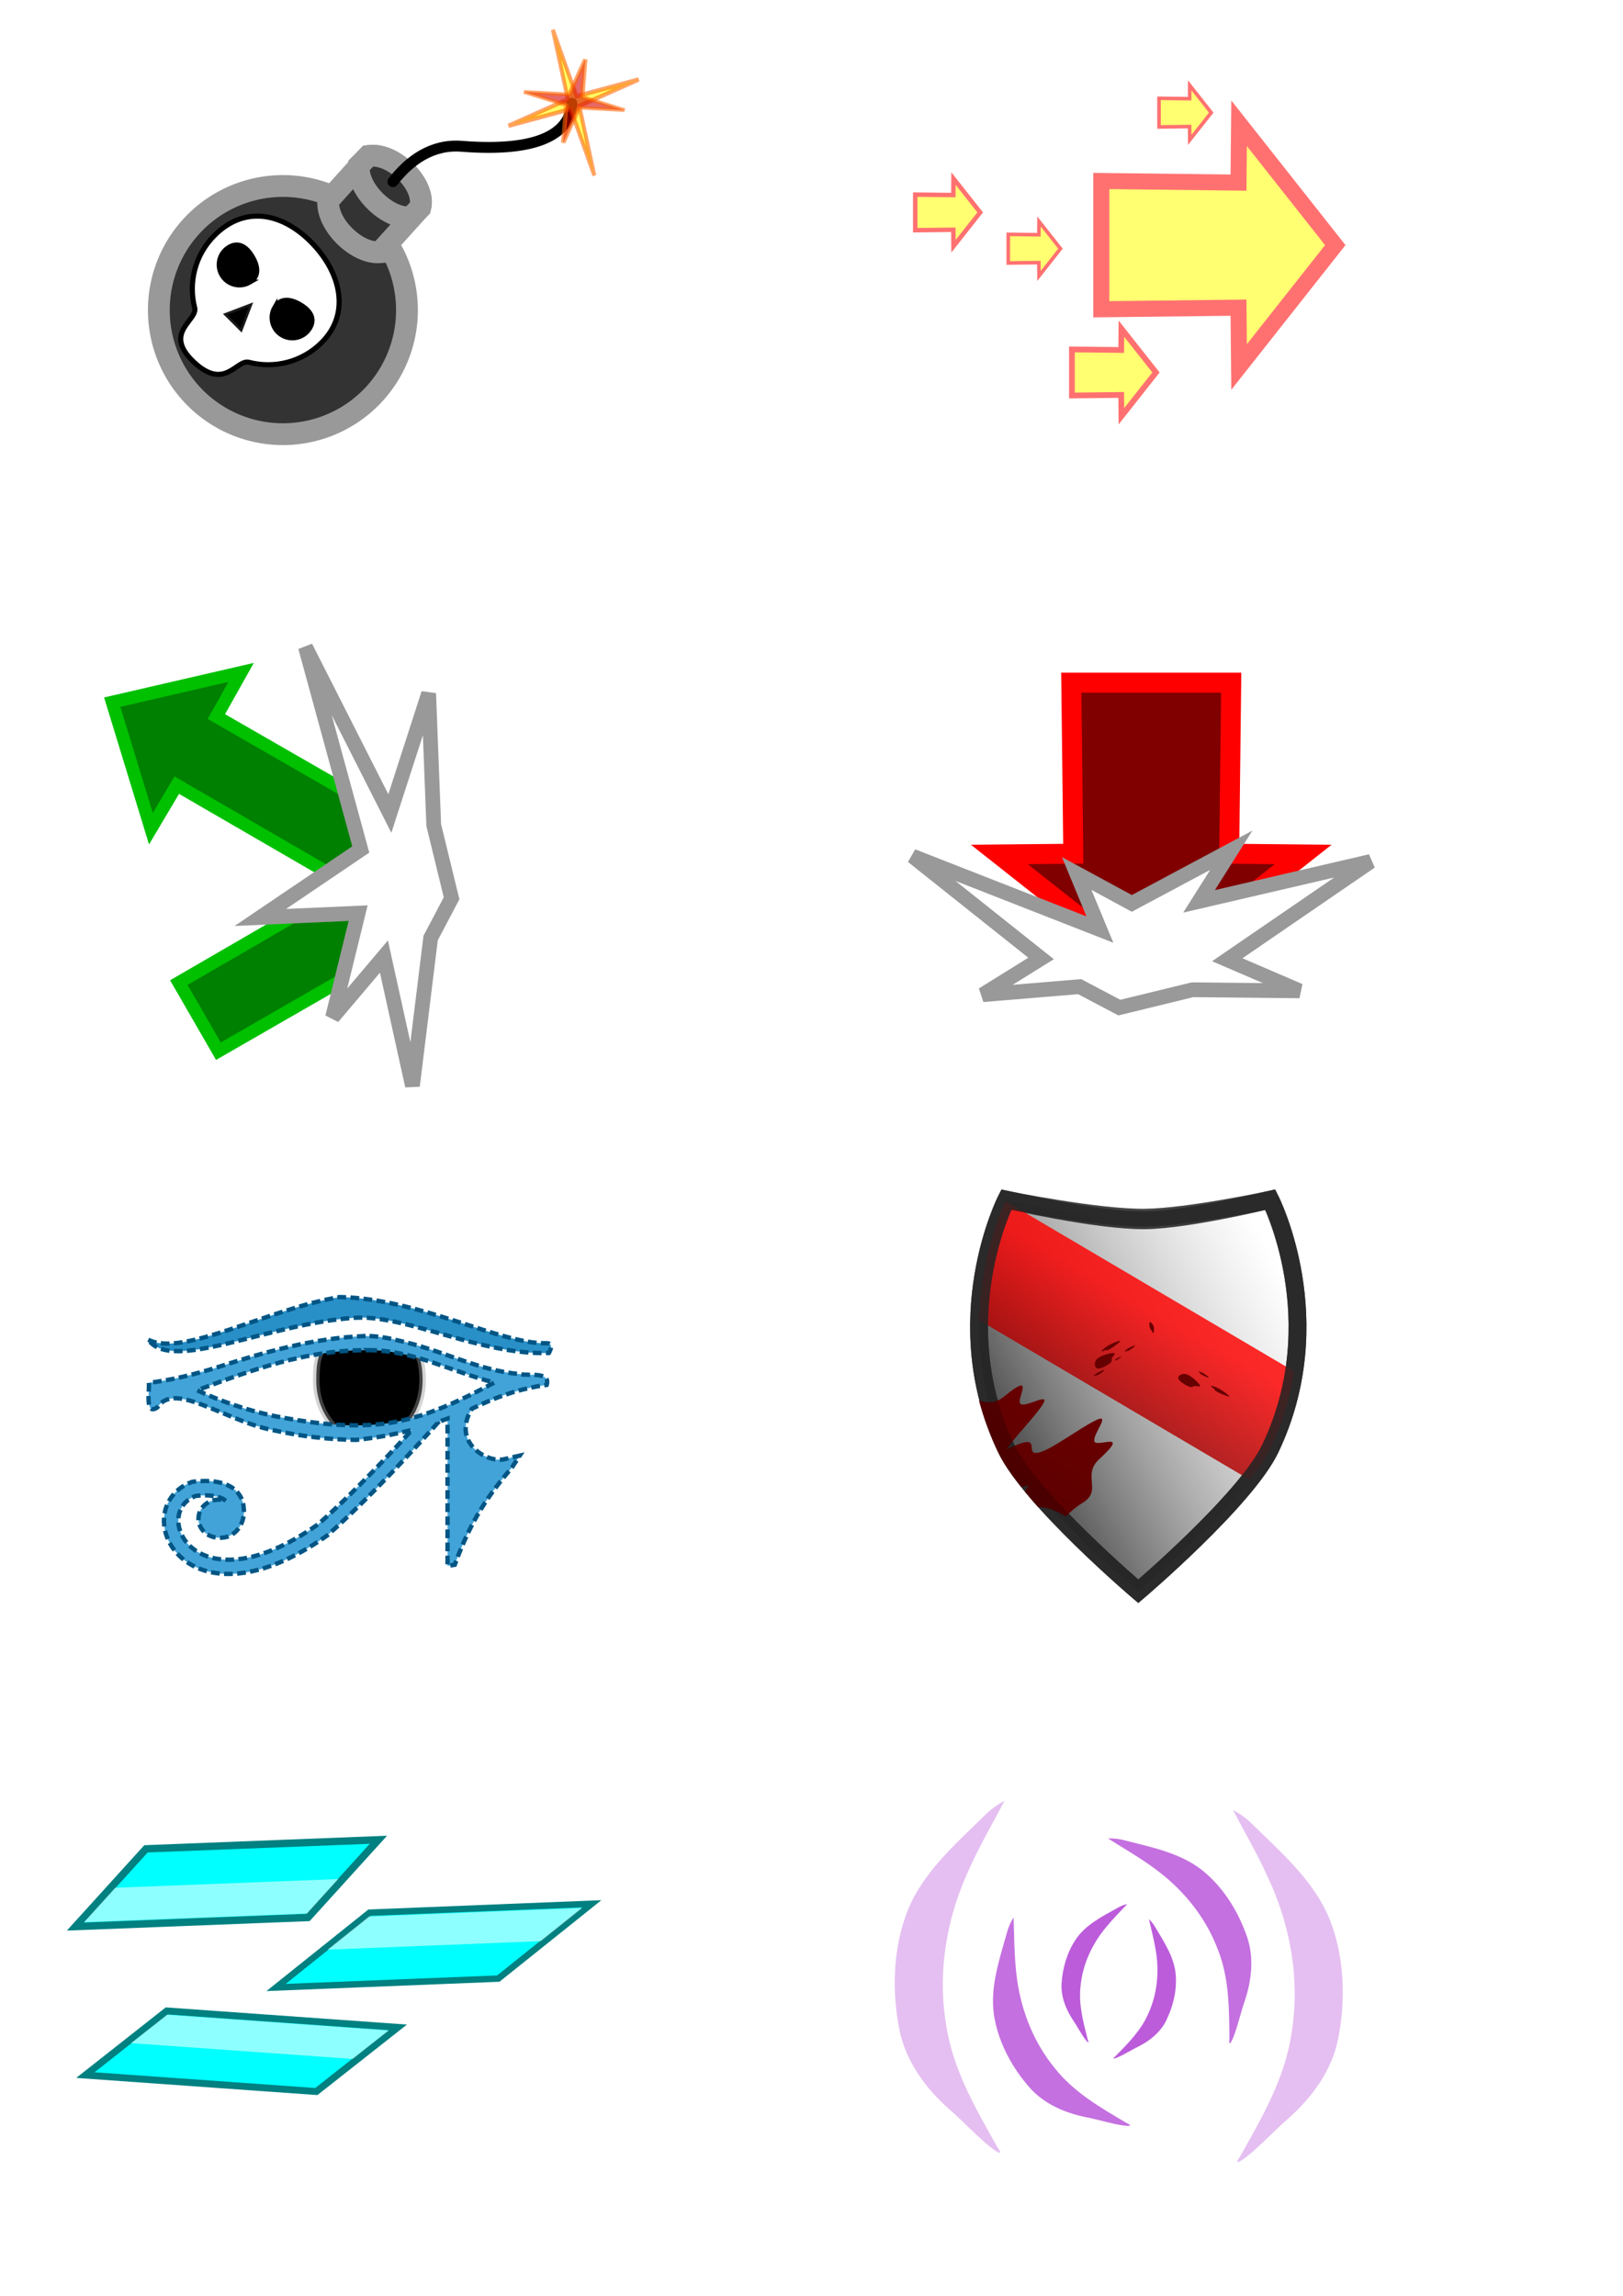 <?xml version="1.0" encoding="UTF-8" standalone="no"?>
<!-- Created with Inkscape (http://www.inkscape.org/) -->

<svg
   xmlns:dc="http://purl.org/dc/elements/1.1/"
   xmlns:cc="http://creativecommons.org/ns#"
   xmlns:rdf="http://www.w3.org/1999/02/22-rdf-syntax-ns#"
   xmlns:svg="http://www.w3.org/2000/svg"
   xmlns="http://www.w3.org/2000/svg"
   xmlns:xlink="http://www.w3.org/1999/xlink"
   xmlns:sodipodi="http://sodipodi.sourceforge.net/DTD/sodipodi-0.dtd"
   xmlns:inkscape="http://www.inkscape.org/namespaces/inkscape"
   width="744.094"
   height="1052.362"
   id="svg2"
   version="1.1"
   inkscape:version="0.48.4 r9939"
   sodipodi:docname="upgrades.svg">
  <defs
     id="defs4">
    <linearGradient
       inkscape:collect="always"
       id="linearGradient3968">
      <stop
         style="stop-color:#ff0000;stop-opacity:1;"
         offset="0"
         id="stop3970" />
      <stop
         style="stop-color:#800000;stop-opacity:1"
         offset="1"
         id="stop3972" />
    </linearGradient>
    <linearGradient
       inkscape:collect="always"
       id="linearGradient3930">
      <stop
         style="stop-color:#333333;stop-opacity:1"
         offset="0"
         id="stop3932" />
      <stop
         style="stop-color:#999999;stop-opacity:0;"
         offset="1"
         id="stop3934" />
    </linearGradient>
    <linearGradient
       inkscape:collect="always"
       xlink:href="#linearGradient3968"
       id="linearGradient3974"
       x1="258"
       y1="671.362"
       x2="213.803"
       y2="747.914"
       gradientUnits="userSpaceOnUse"
       gradientTransform="matrix(0.818,0,0,0.818,312.503,49.104)" />
    <radialGradient
       r="738"
       fy="-1464.312"
       fx="1596.5"
       cy="-1464.312"
       cx="1596.5"
       gradientTransform="matrix(0.542,0,0,0.542,1553.663,2048.525)"
       gradientUnits="userSpaceOnUse"
       id="radialGradient4618"
       xlink:href="#linearGradient4620"
       inkscape:collect="always" />
    <radialGradient
       gradientUnits="userSpaceOnUse"
       r="738"
       fy="-1464.312"
       fx="1596.5"
       cy="-1464.312"
       cx="1596.5"
       id="radialGradient4581"
       xlink:href="#linearGradient4575"
       inkscape:collect="always" />
    <linearGradient
       gradientUnits="userSpaceOnUse"
       y2="1011.678"
       x2="20.382"
       y1="999.803"
       x1="21.24"
       id="linearGradient4080"
       xlink:href="#linearGradient4074"
       inkscape:collect="always" />
    <linearGradient
       id="linearGradient4074"
       inkscape:collect="always">
      <stop
         id="stop4076"
         offset="0"
         style="stop-color:#ff0000;stop-opacity:1;" />
      <stop
         id="stop4078"
         offset="1"
         style="stop-color:#ff7a00;stop-opacity:0.601" />
    </linearGradient>
    <linearGradient
       id="linearGradient4575"
       inkscape:collect="always">
      <stop
         id="stop4577"
         offset="0"
         style="stop-color:#590080;stop-opacity:1;" />
      <stop
         id="stop4579"
         offset="1"
         style="stop-color:#590080;stop-opacity:0;" />
    </linearGradient>
    <linearGradient
       inkscape:collect="always"
       id="linearGradient4620">
      <stop
         style="stop-color:#00ff00;stop-opacity:1"
         offset="0"
         id="stop4622" />
      <stop
         style="stop-color:#00ff00;stop-opacity:0"
         offset="1"
         id="stop4624" />
    </linearGradient>
    <linearGradient
       id="linearGradient6040"
       inkscape:collect="always">
      <stop
         id="stop6042"
         offset="0"
         style="stop-color:#550000;stop-opacity:1" />
      <stop
         id="stop6044"
         offset="1"
         style="stop-color:#670000;stop-opacity:1" />
    </linearGradient>
    <linearGradient
       inkscape:collect="always"
       xlink:href="#linearGradient6040"
       id="linearGradient5512"
       gradientUnits="userSpaceOnUse"
       gradientTransform="matrix(-18.04,15.673,-5.962,-6.863,15786.561,-5736.193)"
       x1="662.012"
       y1="575.216"
       x2="658.884"
       y2="575.612" />
    <linearGradient
       inkscape:collect="always"
       xlink:href="#linearGradient3930"
       id="linearGradient5514"
       gradientUnits="userSpaceOnUse"
       gradientTransform="matrix(0.818,0,0,0.818,312.503,49.104)"
       x1="173.737"
       y1="719.097"
       x2="327.263"
       y2="636.097" />
    <filter
       inkscape:collect="always"
       id="filter5646"
       x="-0.188"
       width="1.375"
       y="-0.059"
       height="1.117">
      <feGaussianBlur
         inkscape:collect="always"
         stdDeviation="3.937"
         id="feGaussianBlur5648" />
    </filter>
    <filter
       inkscape:collect="always"
       id="filter5650"
       x="-0.15"
       width="1.301"
       y="-0.099"
       height="1.198">
      <feGaussianBlur
         inkscape:collect="always"
         stdDeviation="3.937"
         id="feGaussianBlur5652" />
    </filter>
    <filter
       inkscape:collect="always"
       id="filter5654"
       x="-0.46"
       width="1.919"
       y="-0.143"
       height="1.287">
      <feGaussianBlur
         inkscape:collect="always"
         stdDeviation="3.937"
         id="feGaussianBlur5656" />
    </filter>
    <filter
       inkscape:collect="always"
       id="filter5658"
       x="-0.188"
       width="1.375"
       y="-0.059"
       height="1.117">
      <feGaussianBlur
         inkscape:collect="always"
         stdDeviation="3.937"
         id="feGaussianBlur5660" />
    </filter>
    <filter
       inkscape:collect="always"
       id="filter5662"
       x="-0.144"
       width="1.288"
       y="-0.101"
       height="1.201">
      <feGaussianBlur
         inkscape:collect="always"
         stdDeviation="3.937"
         id="feGaussianBlur5664" />
    </filter>
    <filter
       inkscape:collect="always"
       id="filter5666"
       x="-0.46"
       width="1.919"
       y="-0.143"
       height="1.287">
      <feGaussianBlur
         inkscape:collect="always"
         stdDeviation="3.937"
         id="feGaussianBlur5668" />
    </filter>
    <filter
       inkscape:collect="always"
       id="filter5727">
      <feGaussianBlur
         inkscape:collect="always"
         stdDeviation="1.876"
         id="feGaussianBlur5729" />
    </filter>
    <filter
       inkscape:collect="always"
       id="filter5731">
      <feGaussianBlur
         inkscape:collect="always"
         stdDeviation="1.876"
         id="feGaussianBlur5733" />
    </filter>
    <filter
       inkscape:collect="always"
       id="filter5767">
      <feGaussianBlur
         inkscape:collect="always"
         stdDeviation="0.613"
         id="feGaussianBlur5769" />
    </filter>
    <filter
       inkscape:collect="always"
       id="filter5771">
      <feGaussianBlur
         inkscape:collect="always"
         stdDeviation="0.613"
         id="feGaussianBlur5773" />
    </filter>
    <filter
       inkscape:collect="always"
       id="filter5799"
       x="-0.177"
       width="1.354"
       y="-0.055"
       height="1.11">
      <feGaussianBlur
         inkscape:collect="always"
         stdDeviation="3.71"
         id="feGaussianBlur5801" />
    </filter>
    <filter
       inkscape:collect="always"
       id="filter5803"
       x="-0.177"
       width="1.354"
       y="-0.055"
       height="1.11">
      <feGaussianBlur
         inkscape:collect="always"
         stdDeviation="3.71"
         id="feGaussianBlur5805" />
    </filter>
  </defs>
  <sodipodi:namedview
     id="base"
     pagecolor="#ffffff"
     bordercolor="#666666"
     borderopacity="1.0"
     inkscape:pageopacity="0.0"
     inkscape:pageshadow="2"
     inkscape:zoom="0.35355339"
     inkscape:cx="-215.67681"
     inkscape:cy="412.498"
     inkscape:document-units="px"
     inkscape:current-layer="layer1"
     showgrid="false"
     inkscape:window-width="1366"
     inkscape:window-height="706"
     inkscape:window-x="-8"
     inkscape:window-y="-8"
     inkscape:window-maximized="1" />
  <g
     inkscape:label="Layer 1"
     inkscape:groupmode="layer"
     id="layer1">
    <path
       sodipodi:type="arc"
       style="fill:#333333;fill-opacity:1;stroke:#999999;stroke-width:19.84;stroke-miterlimit:4;stroke-opacity:1;stroke-dasharray:none"
       id="path2985"
       sodipodi:cx="432.85715"
       sodipodi:cy="365.21933"
       sodipodi:rx="112.85714"
       sodipodi:ry="112.85714"
       d="m 545.714,365.219 a 112.857,112.857 0 1 1 -225.714,0 112.857,112.857 0 1 1 225.714,0 z"
       transform="matrix(0.504,0,0,0.504,-88.456,-41.931)" />
    <path
       style="fill:#333333;fill-opacity:1;stroke:#999999;stroke-width:10;stroke-miterlimit:4;stroke-opacity:1"
       d="m 168.924,71.479 c 11.703,-1.686 26.454,13.463 23.739,23.739 l -18.41,20.41 c -10.821,0.897 -24.787,-12.995 -23.739,-23.739 z"
       id="rect3757"
       inkscape:connector-curvature="0"
       sodipodi:nodetypes="ccccc" />
    <path
       sodipodi:nodetypes="ccccc"
       inkscape:connector-curvature="0"
       id="path3760"
       d="m 168.924,71.479 c 11.703,-1.686 26.454,13.463 23.739,23.739 l -4.41,4.41 c -10.821,0.897 -24.787,-12.995 -23.739,-23.739 z"
       style="fill:#333333;fill-opacity:1;stroke:#999999;stroke-width:10;stroke-miterlimit:4;stroke-opacity:1" />
    <path
       style="fill:none;stroke:#000000;stroke-width:5;stroke-linecap:round;stroke-linejoin:miter;stroke-miterlimit:4;stroke-opacity:1;stroke-dasharray:none"
       d="m 180.141,83.274 c 7.527,-9.693 17.862,-17.298 31.526,-16.216 35.103,2.778 49.75,-5.808 50.508,-19.698"
       id="path3762"
       inkscape:connector-curvature="0"
       sodipodi:nodetypes="csc" />
    <path
       sodipodi:type="star"
       style="opacity:0.593;fill:#ffff00;fill-opacity:1;stroke:#ff6600;stroke-width:2;stroke-miterlimit:4;stroke-opacity:1;stroke-dasharray:none"
       id="path3764"
       sodipodi:sides="4"
       sodipodi:cx="574.77679"
       sodipodi:cy="324.04221"
       sodipodi:r1="34.981773"
       sodipodi:r2="3.3070626"
       sodipodi:arg1="1.2627435"
       sodipodi:arg2="2.0481417"
       inkscape:flatsided="false"
       inkscape:rounded="0"
       inkscape:randomized="0"
       d="m 585.383,357.377 -12.126,-30.398 -31.816,7.669 30.398,-12.126 -7.669,-31.816 12.126,30.398 31.816,-7.669 -30.398,12.126 z"
       inkscape:transform-center-x="-2.9351955"
       inkscape:transform-center-y="0.066114072"
       transform="matrix(0.896,0,0,1.002,-252.022,-277.645)" />
    <path
       transform="matrix(0.583,0.279,-0.337,0.484,37.381,-270.885)"
       inkscape:transform-center-y="0.94774074"
       inkscape:transform-center-x="-1.8891274"
       d="m 585.383,357.377 -13.633,-27.684 -30.309,4.955 27.684,-13.633 -4.955,-30.309 13.633,27.684 30.309,-4.955 -27.684,13.633 z"
       inkscape:randomized="0"
       inkscape:rounded="0"
       inkscape:flatsided="false"
       sodipodi:arg2="2.0623924"
       sodipodi:arg1="1.2627435"
       sodipodi:r2="6.4105668"
       sodipodi:r1="34.981773"
       sodipodi:cy="324.04221"
       sodipodi:cx="574.77679"
       sodipodi:sides="4"
       id="path3766"
       style="opacity:0.593;fill:#d40000;fill-opacity:1;stroke:#ff6600;stroke-width:2.981;stroke-miterlimit:4;stroke-opacity:1;stroke-dasharray:none"
       sodipodi:type="star" />
    <path
       style="fill:#ffffff;fill-opacity:1;stroke:#000000;stroke-width:2.33;stroke-miterlimit:4;stroke-opacity:1"
       d="m 147.473,157.012 c -9.029,9.029 -21.792,12.049 -33.318,9.059 -5.792,-1.502 -11.019,13.316 -25.346,-0.18 -14.328,-13.496 1.943,-18.967 0.451,-24.8 -2.941,-11.497 0.088,-24.206 9.088,-33.205 13.566,-13.566 30.559,-10.624 44.125,2.942 13.566,13.566 18.567,32.618 5.001,46.184 z"
       id="path3768"
       inkscape:connector-curvature="0"
       sodipodi:nodetypes="sszssss" />
    <path
       style="fill:#000000;fill-opacity:1;stroke:#000000;stroke-width:2.33;stroke-miterlimit:4;stroke-opacity:1"
       d="m 114.406,129.353 c -4.432,2.559 -10.099,1.04 -12.658,-3.392 -2.559,-4.432 -1.04,-10.099 3.392,-12.658 4.432,-2.559 8.061,0.136 10.62,4.568 2.559,4.432 3.078,8.922 -1.354,11.481 z"
       id="path3771"
       inkscape:connector-curvature="0"
       sodipodi:nodetypes="sssss" />
    <path
       sodipodi:nodetypes="sssss"
       inkscape:connector-curvature="0"
       id="path3778"
       d="m 126.007,140.954 c -2.559,4.432 -1.04,10.099 3.392,12.658 4.432,2.559 10.099,1.04 12.658,-3.392 2.559,-4.432 -0.136,-8.061 -4.568,-10.62 -4.432,-2.559 -8.922,-3.078 -11.481,1.354 z"
       style="fill:#000000;fill-opacity:1;stroke:#000000;stroke-width:2.33;stroke-miterlimit:4;stroke-opacity:1" />
    <g
       transform="matrix(0.701,0.713,-0.701,0.713,0,0)"
       style="font-size:35.295px;font-style:normal;font-weight:normal;line-height:125%;letter-spacing:0px;word-spacing:0px;fill:#000000;fill-opacity:1;stroke:none;font-family:Sans"
       id="text3787" />
    <path
       style="fill:#000000;fill-opacity:1;stroke:#1a1a1a;stroke-width:1.13;stroke-linecap:round;stroke-miterlimit:4;stroke-opacity:1"
       d="m 103.242,144.09 11.861,-4.52 -4.52,11.861 z"
       id="rect3800"
       inkscape:connector-curvature="0"
       sodipodi:nodetypes="cccc" />
    <rect
       style="fill:#00ffff;fill-opacity:1;stroke:#008080;stroke-width:4.96;stroke-linecap:butt;stroke-miterlimit:4;stroke-opacity:1;stroke-dasharray:none"
       id="rect3838"
       width="101.995"
       height="54.867"
       x="-1434.935"
       y="-1542.956"
       transform="matrix(-0.999,0.04,0.781,-0.625,0,0)"
       inkscape:export-filename="C:\Users\Jake\Documents\Sharpdevelop projects\SNHU\SNHU\assets\bullets.png"
       inkscape:export-xdpi="90"
       inkscape:export-ydpi="90" />
    <rect
       y="-1515.355"
       x="-1432.895"
       height="24.311"
       width="97.914"
       id="rect3840"
       style="opacity:0.558;fill:#ffffff;fill-opacity:1;stroke:none"
       transform="matrix(-0.999,0.04,0.781,-0.625,0,0)"
       inkscape:export-filename="C:\Users\Jake\Documents\Sharpdevelop projects\SNHU\SNHU\assets\bullets.png"
       inkscape:export-xdpi="90"
       inkscape:export-ydpi="90" />
    <path
       sodipodi:nodetypes="cccccccc"
       inkscape:connector-curvature="0"
       id="path3865"
       d="m 568.081,56.509 44.097,55.856 -44.097,55.856 -0.269,-27.193 -62.894,0.735 0,-58.796 62.894,0.735 z"
       style="fill:#ffff71;fill-opacity:1;stroke:#ff7171;stroke-width:7.35;stroke-linecap:butt;stroke-miterlimit:4;stroke-opacity:1"
       inkscape:export-filename="C:\Users\Jake\Documents\Sharpdevelop projects\SNHU\SNHU\assets\speed.png"
       inkscape:export-xdpi="90"
       inkscape:export-ydpi="90" />
    <path
       style="fill:#ffff71;fill-opacity:1;stroke:#ff7171;stroke-width:2.64;stroke-linecap:butt;stroke-miterlimit:4;stroke-opacity:1"
       d="m 514.133,150.664 15.841,20.066 -15.841,20.066 -0.096,-9.769 -22.594,0.264 0,-21.122 22.594,0.264 z"
       id="path3873"
       inkscape:connector-curvature="0"
       sodipodi:nodetypes="cccccccc"
       inkscape:export-filename="C:\Users\Jake\Documents\Sharpdevelop projects\SNHU\SNHU\assets\speed.png"
       inkscape:export-xdpi="90"
       inkscape:export-ydpi="90" />
    <path
       sodipodi:nodetypes="cccccccc"
       inkscape:connector-curvature="0"
       id="path3877"
       d="m 545.466,39.164 9.843,12.467 -9.843,12.467 -0.06,-6.07 -14.038,0.164 0,-13.124 14.038,0.164 z"
       style="fill:#ffff71;fill-opacity:1;stroke:#ff7171;stroke-width:1.64;stroke-linecap:butt;stroke-miterlimit:4;stroke-opacity:1"
       inkscape:export-filename="C:\Users\Jake\Documents\Sharpdevelop projects\SNHU\SNHU\assets\speed.png"
       inkscape:export-xdpi="90"
       inkscape:export-ydpi="90" />
    <path
       sodipodi:nodetypes="cccccccc"
       inkscape:connector-curvature="0"
       id="path3879"
       d="m 476.347,101.526 9.843,12.467 -9.843,12.467 -0.06,-6.07 -14.038,0.164 0,-13.124 14.038,0.164 z"
       style="fill:#ffff71;fill-opacity:1;stroke:#ff7171;stroke-width:1.64;stroke-linecap:butt;stroke-miterlimit:4;stroke-opacity:1"
       inkscape:export-filename="C:\Users\Jake\Documents\Sharpdevelop projects\SNHU\SNHU\assets\speed.png"
       inkscape:export-xdpi="90"
       inkscape:export-ydpi="90" />
    <path
       sodipodi:nodetypes="cccccccc"
       inkscape:connector-curvature="0"
       id="path3881"
       d="m 437.145,81.857 12.242,15.507 -12.242,15.507 -0.074,-7.549 -17.461,0.204 0,-16.323 17.461,0.204 z"
       style="fill:#ffff71;fill-opacity:1;stroke:#ff7171;stroke-width:2.04;stroke-linecap:butt;stroke-miterlimit:4;stroke-opacity:1"
       inkscape:export-filename="C:\Users\Jake\Documents\Sharpdevelop projects\SNHU\SNHU\assets\speed.png"
       inkscape:export-xdpi="90"
       inkscape:export-ydpi="90" />
    <path
       style="fill:#008000;fill-opacity:1;stroke:#00c000;stroke-width:5.869;stroke-linecap:butt;stroke-miterlimit:4;stroke-opacity:1"
       d="m 100.129,481.849 96.013,-55.237 0.011,-42.393 -96.953,-55.759 11.366,-20.249 -59.117,13.644 17.742,58.019 11.853,-19.967 78.541,45.526 -77.603,44.974 z"
       id="path3885"
       inkscape:connector-curvature="0"
       sodipodi:nodetypes="ccccccccccc"
       inkscape:export-filename="C:\Users\Jake\Documents\Sharpdevelop projects\SNHU\SNHU\assets\rebound.png"
       inkscape:export-xdpi="90"
       inkscape:export-ydpi="90" />
    <path
       style="fill:#ffffff;fill-opacity:1;stroke:#999999;stroke-width:6.759;stroke-linecap:butt;stroke-miterlimit:4;stroke-opacity:1"
       d="m 189.096,497.727 -13.078,-59.249 -23.543,27.809 11.719,-47.715 -44.854,1.979 46.059,-31.163 -25.352,-92.806 38.678,76.32 17.798,-55.051 2.329,60.368 8.179,33.552 -9.607,18.208 z"
       id="path3899"
       inkscape:connector-curvature="0"
       sodipodi:nodetypes="ccccccccccccc"
       inkscape:export-filename="C:\Users\Jake\Documents\Sharpdevelop projects\SNHU\SNHU\assets\rebound.png"
       inkscape:export-xdpi="90"
       inkscape:export-ydpi="90" />
    <path
       inkscape:export-ydpi="90"
       inkscape:export-xdpi="90"
       inkscape:export-filename="C:\Users\Jake\Documents\Sharpdevelop projects\SNHU\SNHU\assets\groundsmask.png"
       style="fill:#800000;fill-opacity:1;stroke:#ff0000;stroke-width:9.163;stroke-linecap:butt;stroke-miterlimit:4;stroke-opacity:1"
       d="m 597.452,391.665 -69.641,54.98 -69.641,-54.98 33.904,-0.335 -0.916,-78.416 73.306,0 -0.916,78.416 z"
       id="path3902"
       inkscape:connector-curvature="0"
       sodipodi:nodetypes="cccccccc" />
    <path
       sodipodi:nodetypes="ccccccccccccccc"
       inkscape:connector-curvature="0"
       id="path3907"
       d="m 450.573,455.954 26.722,-16.613 -58.922,-46.878 85.899,33.64 -10.643,-25.702 25.277,13.703 45.613,-24.37 -14.799,23.432 78.664,-18.281 -65.714,45.042 33.13,14.263 -49.054,-0.5 -33.552,8.179 -18.208,-9.607 z"
       style="fill:#ffffff;fill-opacity:1;stroke:#999999;stroke-width:6.759;stroke-linecap:butt;stroke-miterlimit:4;stroke-opacity:1"
       inkscape:export-filename="C:\Users\Jake\Documents\Sharpdevelop projects\SNHU\SNHU\assets\groundsmask.png"
       inkscape:export-xdpi="90"
       inkscape:export-ydpi="90" />
    <path
       style="opacity:0.827;fill:url(#linearGradient5514);fill-opacity:1;stroke:#1a1a1a;stroke-width:8.178;stroke-linecap:butt;stroke-miterlimit:4;stroke-opacity:1"
       d="m 461.351,549.924 c 0,0 41.842,9.717 63.792,9.417 19.845,-0.271 57.249,-9.417 57.249,-9.417 0,0 28.087,55.132 0,114.065 -11.174,23.445 -60.521,65.428 -60.521,65.428 0,0 -49.347,-41.983 -60.521,-65.428 -28.087,-58.932 0,-114.065 0,-114.065 z"
       id="rect3909"
       inkscape:connector-curvature="0"
       sodipodi:nodetypes="cscscsc"
       inkscape:export-filename="C:\Users\Jake\Documents\Sharpdevelop projects\SNHU\SNHU\assets\shield.png"
       inkscape:export-xdpi="90"
       inkscape:export-ydpi="90" />
    <path
       style="opacity:0.827;fill:url(#linearGradient3974);fill-opacity:1;stroke:none"
       d="m 461.019,550.599 c -1.899,4.001 -11.448,25.58 -12.089,54.591 l 124.032,73.121 c 4.055,-5.151 7.39,-10.029 9.431,-14.312 5.77,-12.107 9.154,-24.056 10.913,-35.398 l -132.287,-78.002 z"
       id="rect3912"
       inkscape:connector-curvature="0"
       inkscape:export-filename="C:\Users\Jake\Documents\Sharpdevelop projects\SNHU\SNHU\assets\shield.png"
       inkscape:export-xdpi="90"
       inkscape:export-ydpi="90" />
    <path
       inkscape:connector-curvature="0"
       id="path5316"
       d="m 168.844,618.882 c 20.276,-0.03 36.895,9.392 57.735,14.892 -9.936,5.283 -20.167,10.437 -30.843,14.11 -7.824,2.692 -15.892,4.589 -24.257,5.156 -15.369,1.108 -30.822,-1.048 -45.89,-3.983 -12.132,-2.592 -23.959,-6.567 -35.217,-11.773 25.659,-9.571 49.818,-18.24 76.496,-18.37 0.662,-0.021 1.322,-0.03 1.976,-0.031 z"
       style="fill:#ffffff;fill-opacity:1;stroke:none"
       sodipodi:nodetypes="ccscccccc"
       inkscape:export-filename="C:\Users\Jake\Documents\Sharpdevelop projects\SNHU\SNHU\assets\invisibility.png"
       inkscape:export-xdpi="90"
       inkscape:export-ydpi="90" />
    <path
       style="fill:#298fc7;fill-opacity:1;stroke:#005584;stroke-width:2;stroke-miterlimit:4;stroke-opacity:1;stroke-dasharray:4, 2;stroke-dashoffset:0"
       d="m 67.99,614.091 c 15.538,8.24 55.033,-14.193 87.715,-19.543 36.713,0.682 74,21.754 94.761,21.16 3.472,-0.099 1.87,3.311 1.181,4.483 -31.25,1.091 -65.472,-17.685 -89.14,-16.137 -39.746,2.6 -83.729,25.373 -94.517,10.037 z"
       id="rect5288"
       inkscape:connector-curvature="0"
       sodipodi:nodetypes="ccscsc"
       inkscape:export-filename="C:\Users\Jake\Documents\Sharpdevelop projects\SNHU\SNHU\assets\invisibility.png"
       inkscape:export-xdpi="90"
       inkscape:export-ydpi="90" />
    <path
       style="fill:#000000;fill-opacity:1;stroke:#999999;stroke-width:3;stroke-miterlimit:4;stroke-opacity:0.426;stroke-dasharray:none;stroke-dashoffset:0"
       d="m 193.739,632.802 c 0,8.132 -2.949,15.463 -7.671,20.628 -4.362,4.771 -27.33,5.553 -31.42,1.945 -5.863,-5.172 -9.649,-13.359 -9.649,-22.573 0,-5.764 0.261,-12.09 4.026,-15.598 4.361,-4.063 37.638,-4.235 41.767,2.085 2.425,3.712 2.947,8.62 2.947,13.513 z"
       id="path5299"
       inkscape:connector-curvature="0"
       sodipodi:nodetypes="sssssss"
       inkscape:export-filename="C:\Users\Jake\Documents\Sharpdevelop projects\SNHU\SNHU\assets\invisibility.png"
       inkscape:export-xdpi="90"
       inkscape:export-ydpi="90" />
    <path
       style="fill:#42a3d8;fill-opacity:1;stroke:#005584;stroke-width:2;stroke-miterlimit:4;stroke-opacity:1;stroke-dasharray:4, 2;stroke-dashoffset:0"
       d="m 167.62,612.409 c -23.879,0.827 -46.993,7.529 -69.57,14.84 -9.745,2.942 -19.669,5.404 -29.794,6.597 0.355,3.516 -1.95,15.383 3.911,11.259 3.792,-5.882 10.939,-4.324 16.59,-2.583 12.358,4.138 23.893,10.675 36.823,13.122 12.307,2.705 24.941,4.221 37.523,4.384 8.724,-0.837 17.345,-2.398 25.801,-4.611 -17.399,19.014 -31.531,33.101 -42.956,43.224 -30.129,21.178 -49.44,18.255 -58.229,10.611 -4.402,-3.829 -6.315,-8.967 -5.907,-13.43 0.399,-4.362 2.767,-8.104 7.945,-10.127 6.442,-0.689 10.448,0.212 12.576,1.431 0.429,0.246 0.789,0.504 1.101,0.762 -0.97,-0.319 -2.011,-0.494 -3.098,-0.494 -5.161,0 -9.345,3.907 -9.345,8.727 0,4.82 4.184,8.727 9.345,8.727 7.562,0.581 12.328,-6.767 11.393,-13.76 -0.169,-3.6 -2.194,-7.434 -6.123,-9.684 -3.93,-2.251 -9.438,-3.093 -17.012,-2.213 l -0.391,0.041 -0.36,0.134 c -7.578,2.769 -11.979,9.107 -12.597,15.859 -0.617,6.753 2.266,13.879 8.151,18.998 11.771,10.238 34.941,11.944 66.503,-10.302 l 0.144,-0.103 0.144,-0.123 c 13.193,-11.676 29.693,-28.322 50.449,-51.406 l -0.319,-0.288 c 1.627,-0.547 3.247,-1.125 4.858,-1.719 l 0,67.502 3.324,-0.515 c 7.719,-21.332 15.976,-32.453 26.253,-44.665 l 3.54,-5.362 -7.502,1.708 c -7.791,1.526 -23.596,-7.811 -14.665,-22.857 0.074,-0.125 0.134,-0.236 0.185,-0.34 1.497,-0.667 2.987,-1.351 4.466,-2.058 9.47,-4.389 19.514,-7.514 29.866,-8.881 1.843,-6.242 -8.165,-3.993 -12.195,-4.95 -19.77,-1.647 -35.022,-10.919 -56.726,-15.612 -4.61,-1.134 -9.342,-1.88 -14.099,-1.842 z m 1.225,6.473 c 20.276,-0.03 36.895,9.392 57.735,14.892 -9.936,5.283 -20.167,10.437 -30.843,14.11 -7.824,2.692 -15.892,4.589 -24.257,5.156 -15.369,1.108 -30.822,-1.048 -45.89,-3.983 -12.132,-2.592 -23.959,-6.567 -35.217,-11.773 25.659,-9.571 49.818,-18.24 76.496,-18.37 0.662,-0.021 1.322,-0.03 1.976,-0.031 z"
       id="rect5291"
       inkscape:connector-curvature="0"
       inkscape:export-filename="C:\Users\Jake\Documents\Sharpdevelop projects\SNHU\SNHU\assets\invisibility.png"
       inkscape:export-xdpi="90"
       inkscape:export-ydpi="90" />
    <path
       style="color:#000000;fill:#670000;fill-opacity:1;fill-rule:nonzero;stroke:none;marker:none;visibility:visible;display:inline;overflow:visible;enable-background:accumulate"
       d="m 528.305,610.661 c -0.578,-1.6 -0.898,-0.954 -1.183,-2.192 -0.286,-1.237 -0.237,-2.34 0.124,-2.396 0.36,-0.057 1.453,0.913 1.745,2.18 0.293,1.267 -0.186,3.791 -0.686,2.407 z"
       id="path5627-2"
       inkscape:connector-curvature="0"
       sodipodi:nodetypes="sasss"
       inkscape:export-filename="C:\Users\Jake\Documents\Sharpdevelop projects\SNHU\SNHU\assets\shield.png"
       inkscape:export-xdpi="90"
       inkscape:export-ydpi="90" />
    <path
       sodipodi:nodetypes="cscscsc"
       inkscape:connector-curvature="0"
       id="path3958"
       d="m 461.351,549.924 c 0,0 41.842,8.56 63.792,8.261 19.845,-0.271 57.249,-8.261 57.249,-8.261 0,0 28.087,55.132 0,114.065 -11.174,23.445 -60.521,65.428 -60.521,65.428 0,0 -49.347,-41.983 -60.521,-65.428 -28.087,-58.932 0,-114.065 0,-114.065 z"
       style="opacity:0.827;fill:none;stroke:#333333;stroke-width:8.178;stroke-linecap:butt;stroke-miterlimit:4;stroke-opacity:1"
       inkscape:export-filename="C:\Users\Jake\Documents\Sharpdevelop projects\SNHU\SNHU\assets\shield.png"
       inkscape:export-xdpi="90"
       inkscape:export-ydpi="90" />
    <path
       style="color:#000000;fill:#670000;fill-opacity:1;fill-rule:nonzero;stroke:none;marker:none;visibility:visible;display:inline;overflow:visible;enable-background:accumulate"
       d="m 507.691,618.878 c -0.634,-0.34 -2.796,1.07 -2.581,0.436 0.217,-0.636 1.733,-1.897 3.38,-2.788 1.646,-0.89 5.271,-2.389 5.049,-1.739 -0.217,0.647 -5.302,4.388 -5.851,4.093 z"
       id="path6053"
       inkscape:connector-curvature="0"
       sodipodi:nodetypes="sasss"
       inkscape:export-filename="C:\Users\Jake\Documents\Sharpdevelop projects\SNHU\SNHU\assets\shield.png"
       inkscape:export-xdpi="90"
       inkscape:export-ydpi="90" />
    <path
       style="color:#000000;fill:#670000;fill-opacity:1;fill-rule:nonzero;stroke:none;marker:none;visibility:visible;display:inline;overflow:visible;enable-background:accumulate"
       d="m 517.099,619.22 c -0.37,-0.19 -1.6,0.613 -1.476,0.249 0.123,-0.362 0.992,-1.084 1.935,-1.596 0.939,-0.508 3.018,-1.369 2.891,-0.996 -0.126,0.372 -3.034,2.51 -3.348,2.342 z"
       id="path5653-9"
       inkscape:connector-curvature="0"
       sodipodi:nodetypes="sasss"
       inkscape:export-filename="C:\Users\Jake\Documents\Sharpdevelop projects\SNHU\SNHU\assets\shield.png"
       inkscape:export-xdpi="90"
       inkscape:export-ydpi="90" />
    <path
       style="color:#000000;fill:#670000;fill-opacity:1;fill-rule:nonzero;stroke:none;marker:none;visibility:visible;display:inline;overflow:visible;enable-background:accumulate"
       d="m 502.963,630.443 c -0.37,-0.19 -1.6,0.613 -1.476,0.249 0.12,-0.364 0.99,-1.086 1.935,-1.596 0.939,-0.508 3.018,-1.369 2.891,-0.996 -0.128,0.37 -3.034,2.51 -3.349,2.341 z"
       id="path6051"
       inkscape:connector-curvature="0"
       sodipodi:nodetypes="sasss"
       inkscape:export-filename="C:\Users\Jake\Documents\Sharpdevelop projects\SNHU\SNHU\assets\shield.png"
       inkscape:export-xdpi="90"
       inkscape:export-ydpi="90" />
    <path
       sodipodi:nodetypes="sasss"
       inkscape:connector-curvature="0"
       id="path6049"
       d="m 510.765,621.173 c -2.256,2.409 0.043,2.259 -2.102,3.881 -2.142,1.623 -4.815,2.619 -5.847,2.13 -1.032,-0.485 -1.526,-3.048 0.67,-4.708 2.196,-1.659 9.226,-3.386 7.28,-1.304 z"
       style="color:#000000;fill:#670000;fill-opacity:1;fill-rule:nonzero;stroke:none;marker:none;visibility:visible;display:inline;overflow:visible;enable-background:accumulate"
       inkscape:export-filename="C:\Users\Jake\Documents\Sharpdevelop projects\SNHU\SNHU\assets\shield.png"
       inkscape:export-xdpi="90"
       inkscape:export-ydpi="90" />
    <path
       sodipodi:nodetypes="sasss"
       inkscape:connector-curvature="0"
       id="path5659-3"
       d="m 511.956,623.42 c -0.217,-0.127 -1.003,0.384 -0.933,0.163 0.079,-0.228 0.623,-0.682 1.206,-1 0.588,-0.318 1.887,-0.854 1.81,-0.624 -0.088,0.239 -1.899,1.572 -2.097,1.466 z"
       style="color:#000000;fill:#670000;fill-opacity:1;fill-rule:nonzero;stroke:none;marker:none;visibility:visible;display:inline;overflow:visible;enable-background:accumulate"
       inkscape:export-filename="C:\Users\Jake\Documents\Sharpdevelop projects\SNHU\SNHU\assets\shield.png"
       inkscape:export-xdpi="90"
       inkscape:export-ydpi="90" />
    <path
       style="color:#000000;fill:#670000;fill-opacity:1;fill-rule:nonzero;stroke:none;marker:none;visibility:visible;display:inline;overflow:visible;enable-background:accumulate"
       d="m 556.984,637.211 c -0.04,-0.668 -2.352,-1.809 -1.704,-1.915 0.65,-0.104 2.502,0.574 4.107,1.525 1.604,0.95 4.748,3.245 4.082,3.353 -0.66,0.11 -6.455,-2.386 -6.49,-2.964 z"
       id="path6169"
       inkscape:connector-curvature="0"
       sodipodi:nodetypes="sasss"
       inkscape:export-filename="C:\Users\Jake\Documents\Sharpdevelop projects\SNHU\SNHU\assets\shield.png"
       inkscape:export-xdpi="90"
       inkscape:export-ydpi="90" />
    <path
       style="color:#000000;fill:#670000;fill-opacity:1;fill-rule:nonzero;stroke:none;marker:none;visibility:visible;display:inline;overflow:visible;enable-background:accumulate"
       d="m 550.462,629.793 c -0.03,-0.386 -1.346,-1.034 -0.974,-1.095 0.37,-0.062 1.43,0.328 2.351,0.873 0.915,0.542 2.72,1.857 2.338,1.919 -0.379,0.062 -3.694,-1.365 -3.714,-1.697 z"
       id="path6175"
       inkscape:connector-curvature="0"
       sodipodi:nodetypes="sasss"
       inkscape:export-filename="C:\Users\Jake\Documents\Sharpdevelop projects\SNHU\SNHU\assets\shield.png"
       inkscape:export-xdpi="90"
       inkscape:export-ydpi="90" />
    <path
       sodipodi:nodetypes="sasss"
       inkscape:connector-curvature="0"
       id="path6179"
       d="m 549.367,635.515 c -3.205,-0.775 -1.89,1.036 -4.372,0.004 -2.481,-1.031 -4.707,-2.771 -4.826,-3.831 -0.123,-1.058 1.791,-2.596 4.331,-1.54 2.54,1.056 7.637,6.033 4.868,5.367 z"
       style="color:#000000;fill:#670000;fill-opacity:1;fill-rule:nonzero;stroke:none;marker:none;visibility:visible;display:inline;overflow:visible;enable-background:accumulate"
       inkscape:export-filename="C:\Users\Jake\Documents\Sharpdevelop projects\SNHU\SNHU\assets\shield.png"
       inkscape:export-xdpi="90"
       inkscape:export-ydpi="90" />
    <path
       style="color:#000000;fill:url(#linearGradient5512);fill-opacity:1;fill-rule:nonzero;stroke:none;marker:none;visibility:visible;display:inline;overflow:visible;enable-background:accumulate"
       d="m 468,635.094 c -1.097,0.122 -3.404,1.532 -7.781,5.125 -4.394,3.608 -7.985,2.537 -11.375,1.812 2.055,7.725 4.922,15.627 8.719,23.594 2.278,4.779 6.056,10.258 10.656,16.031 L 471,681.031 c 0.24,-0.134 0.445,-0.193 0.625,-0.219 l -1.75,2.906 c 1.929,2.349 3.961,4.734 6.094,7.125 3.078,-0.126 6.983,0.833 12.719,4.25 2.174,-2.275 4.721,-4.432 7.75,-6.281 0.57,-0.348 1.068,-0.704 1.5,-1.062 6.477,-5.375 -1.552,-11.938 6.031,-18.906 14.825,-13.625 -1.469,-4.904 -2.25,-8.219 -0.781,-3.316 8.121,-13.28 0.531,-9.531 -7.773,3.839 -19.816,13.141 -25.844,14.688 -6.028,1.547 -1.032,-5.353 -5.969,-4.75 -2.106,0.257 -5.557,1.7 -9,3.375 4.06,-5.945 12.194,-14.103 16.219,-20 4.772,-6.991 -6.389,0.518 -9.562,-0.719 -2.281,-0.889 2.71,-8.907 -0.094,-8.594 z"
       id="path3868"
       inkscape:connector-curvature="0"
       inkscape:export-filename="C:\Users\Jake\Documents\Sharpdevelop projects\SNHU\SNHU\assets\shield.png"
       inkscape:export-xdpi="90"
       inkscape:export-ydpi="90" />
    <path
       style="opacity:0.212;fill:none;stroke:#000000;stroke-width:8.178;stroke-linecap:butt;stroke-miterlimit:4;stroke-opacity:1"
       d="m 461.351,549.924 c 0,0 41.842,8.56 63.792,8.261 19.845,-0.271 57.249,-8.261 57.249,-8.261 0,0 28.087,55.132 0,114.065 -11.174,23.445 -60.521,65.428 -60.521,65.428 0,0 -49.347,-41.983 -60.521,-65.428 -28.087,-58.932 0,-114.065 0,-114.065 z"
       id="path5510"
       inkscape:connector-curvature="0"
       sodipodi:nodetypes="cscscsc"
       inkscape:export-filename="C:\Users\Jake\Documents\Sharpdevelop projects\SNHU\SNHU\assets\shield.png"
       inkscape:export-xdpi="90"
       inkscape:export-ydpi="90" />
    <rect
       transform="matrix(-0.997,-0.071,0.786,-0.619,0,0)"
       y="-1405.091"
       x="-1253.186"
       height="47.513"
       width="106.207"
       id="rect5516"
       style="fill:#00ffff;fill-opacity:1;stroke:#008080;stroke-width:4.71;stroke-linecap:butt;stroke-miterlimit:4;stroke-opacity:1;stroke-dasharray:none"
       inkscape:export-filename="C:\Users\Jake\Documents\Sharpdevelop projects\SNHU\SNHU\assets\bullets.png"
       inkscape:export-xdpi="90"
       inkscape:export-ydpi="90" />
    <rect
       transform="matrix(-0.997,-0.071,0.786,-0.619,0,0)"
       style="opacity:0.558;fill:#ffffff;fill-opacity:1;stroke:none"
       id="rect5518"
       width="101.958"
       height="21.053"
       x="-1251.062"
       y="-1381.189"
       inkscape:export-filename="C:\Users\Jake\Documents\Sharpdevelop projects\SNHU\SNHU\assets\bullets.png"
       inkscape:export-xdpi="90"
       inkscape:export-ydpi="90" />
    <rect
       transform="matrix(0.999,-0.039,-0.672,0.741,0,0)"
       y="1189.327"
       x="867.015"
       height="48.075"
       width="106.678"
       id="rect5520"
       style="fill:#00ffff;fill-opacity:1;stroke:#008080;stroke-width:4.748;stroke-linecap:butt;stroke-miterlimit:4;stroke-opacity:1;stroke-dasharray:none"
       inkscape:export-filename="C:\Users\Jake\Documents\Sharpdevelop projects\SNHU\SNHU\assets\bullets.png"
       inkscape:export-xdpi="90"
       inkscape:export-ydpi="90" />
    <rect
       transform="matrix(0.999,-0.039,-0.672,0.741,0,0)"
       style="opacity:0.558;fill:#ffffff;fill-opacity:1;stroke:none"
       id="rect5522"
       width="102.41"
       height="21.302"
       x="869.149"
       y="1213.511"
       inkscape:export-filename="C:\Users\Jake\Documents\Sharpdevelop projects\SNHU\SNHU\assets\bullets.png"
       inkscape:export-xdpi="90"
       inkscape:export-ydpi="90" />
    <g
       id="g5670" />
    <path
       style="opacity:0.5;fill:#9600c6;fill-opacity:1;stroke:none;filter:url(#filter5803)"
       d="m 451.574,832.044 c -14.113,13.846 -30.048,27.514 -36.587,46.836 -5.619,16.429 -5.984,34.437 -2.657,51.382 2.835,14.516 11.931,26.861 22.797,36.526 6.72,5.786 12.646,12.484 19.622,17.953 2.448,1.82 5.683,3.746 2.525,-0.523 -9.994,-17.691 -20.513,-35.806 -23.513,-56.231 -4.089,-24.325 0.358,-49.564 10.819,-71.765 4.763,-10.541 10.579,-20.551 15.978,-30.768 -3.302,1.731 -6.35,3.952 -8.985,6.591 z"
       id="path5527"
       inkscape:connector-curvature="0"
       inkscape:export-filename="C:\Users\Jake\Documents\Sharpdevelop projects\SNHU\SNHU\assets\fus.png"
       inkscape:export-xdpi="90"
       inkscape:export-ydpi="90" />
    <path
       inkscape:connector-curvature="0"
       id="path5534"
       d="m 461.65,885.839 c -3.589,12.9 -8.307,26.312 -5.599,39.858 2.268,11.538 8.151,22.224 15.841,31.036 6.578,7.553 16.093,11.714 25.739,13.703 5.9,1.118 11.644,3.04 17.588,3.885 2.052,0.238 4.602,0.273 1.304,-1.162 -11.852,-6.992 -24.156,-14.055 -32.831,-25.018 -10.635,-12.883 -16.573,-29.191 -17.955,-45.755 -0.776,-7.795 -0.755,-15.636 -1.048,-23.456 -1.351,2.133 -2.386,4.468 -3.038,6.908 z"
       style="opacity:0.75;fill:#9600c6;fill-opacity:1;stroke:none;filter:url(#filter5727)"
       inkscape:export-filename="C:\Users\Jake\Documents\Sharpdevelop projects\SNHU\SNHU\assets\fus.png"
       inkscape:export-xdpi="90"
       inkscape:export-ydpi="90" />
    <path
       style="opacity:0.8;fill:#9600c6;fill-opacity:1;stroke:none;filter:url(#filter5771)"
       d="m 504.012,875.587 c -5.762,5.653 -12.268,11.233 -14.937,19.122 -2.294,6.707 -2.443,14.06 -1.085,20.978 1.158,5.926 4.871,10.967 9.308,14.913 2.743,2.362 5.163,5.097 8.011,7.33 1,0.743 2.32,1.53 1.031,-0.213 -4.08,-7.223 -8.375,-14.619 -9.6,-22.958 -1.669,-9.931 0.146,-20.236 4.417,-29.3 1.944,-4.304 4.319,-8.391 6.523,-12.562 -1.348,0.707 -2.592,1.613 -3.668,2.691 z"
       id="path5536"
       inkscape:connector-curvature="0"
       inkscape:export-filename="C:\Users\Jake\Documents\Sharpdevelop projects\SNHU\SNHU\assets\fus.png"
       inkscape:export-xdpi="90"
       inkscape:export-ydpi="90"
       transform="matrix(0.966,0.259,-0.259,0.966,252.475,-101.935)" />
    <path
       inkscape:connector-curvature="0"
       id="path5538"
       d="m 574.264,836.279 c 14.114,13.846 30.048,27.514 36.587,46.836 5.619,16.429 5.984,34.437 2.657,51.382 -2.836,14.516 -11.931,26.861 -22.797,36.526 -6.72,5.786 -12.646,12.484 -19.622,17.953 -2.449,1.819 -5.683,3.746 -2.525,-0.523 9.994,-17.692 20.513,-35.806 23.513,-56.231 4.089,-24.325 -0.358,-49.564 -10.82,-71.765 -4.762,-10.541 -10.579,-20.551 -15.978,-30.768 3.302,1.731 6.35,3.952 8.985,6.591 z"
       style="opacity:0.5;fill:#9600c6;fill-opacity:1;stroke:none;filter:url(#filter5799)"
       inkscape:export-filename="C:\Users\Jake\Documents\Sharpdevelop projects\SNHU\SNHU\assets\fus.png"
       inkscape:export-xdpi="90"
       inkscape:export-ydpi="90" />
    <path
       style="opacity:0.75;fill:#9600c6;fill-opacity:1;stroke:none;filter:url(#filter5731)"
       d="m 515.469,843.547 c 12.966,3.342 26.94,5.962 37.318,15.081 8.858,7.733 15.171,18.171 18.957,29.236 3.252,9.474 2.098,19.794 -1.002,29.142 -1.982,5.669 -3.19,11.604 -5.429,17.174 -0.82,1.896 -2.064,4.122 -1.658,0.548 -0.129,-13.76 -0.093,-27.947 -5.251,-40.942 -5.839,-15.652 -16.994,-28.949 -30.647,-38.427 -6.363,-4.57 -13.164,-8.471 -19.79,-12.636 2.523,-0.103 5.062,0.168 7.502,0.823 z"
       id="path5540"
       inkscape:connector-curvature="0"
       inkscape:export-filename="C:\Users\Jake\Documents\Sharpdevelop projects\SNHU\SNHU\assets\fus.png"
       inkscape:export-xdpi="90"
       inkscape:export-ydpi="90" />
    <path
       inkscape:connector-curvature="0"
       id="path5542"
       d="m 522.736,879.728 c 5.762,5.653 12.268,11.233 14.938,19.122 2.294,6.707 2.443,14.06 1.085,20.978 -1.158,5.926 -4.871,10.967 -9.308,14.913 -2.743,2.362 -5.163,5.097 -8.011,7.33 -1,0.743 -2.32,1.53 -1.031,-0.213 4.08,-7.223 8.375,-14.619 9.6,-22.958 1.669,-9.931 -0.146,-20.236 -4.417,-29.3 -1.944,-4.304 -4.319,-8.391 -6.523,-12.562 1.348,0.707 2.592,1.613 3.668,2.691 z"
       style="opacity:0.8;fill:#9600c6;fill-opacity:1;stroke:none;filter:url(#filter5767)"
       inkscape:export-filename="C:\Users\Jake\Documents\Sharpdevelop projects\SNHU\SNHU\assets\fus.png"
       inkscape:export-xdpi="90"
       inkscape:export-ydpi="90"
       transform="matrix(0.966,0.259,-0.259,0.966,252.475,-101.935)" />
  </g>
</svg>
